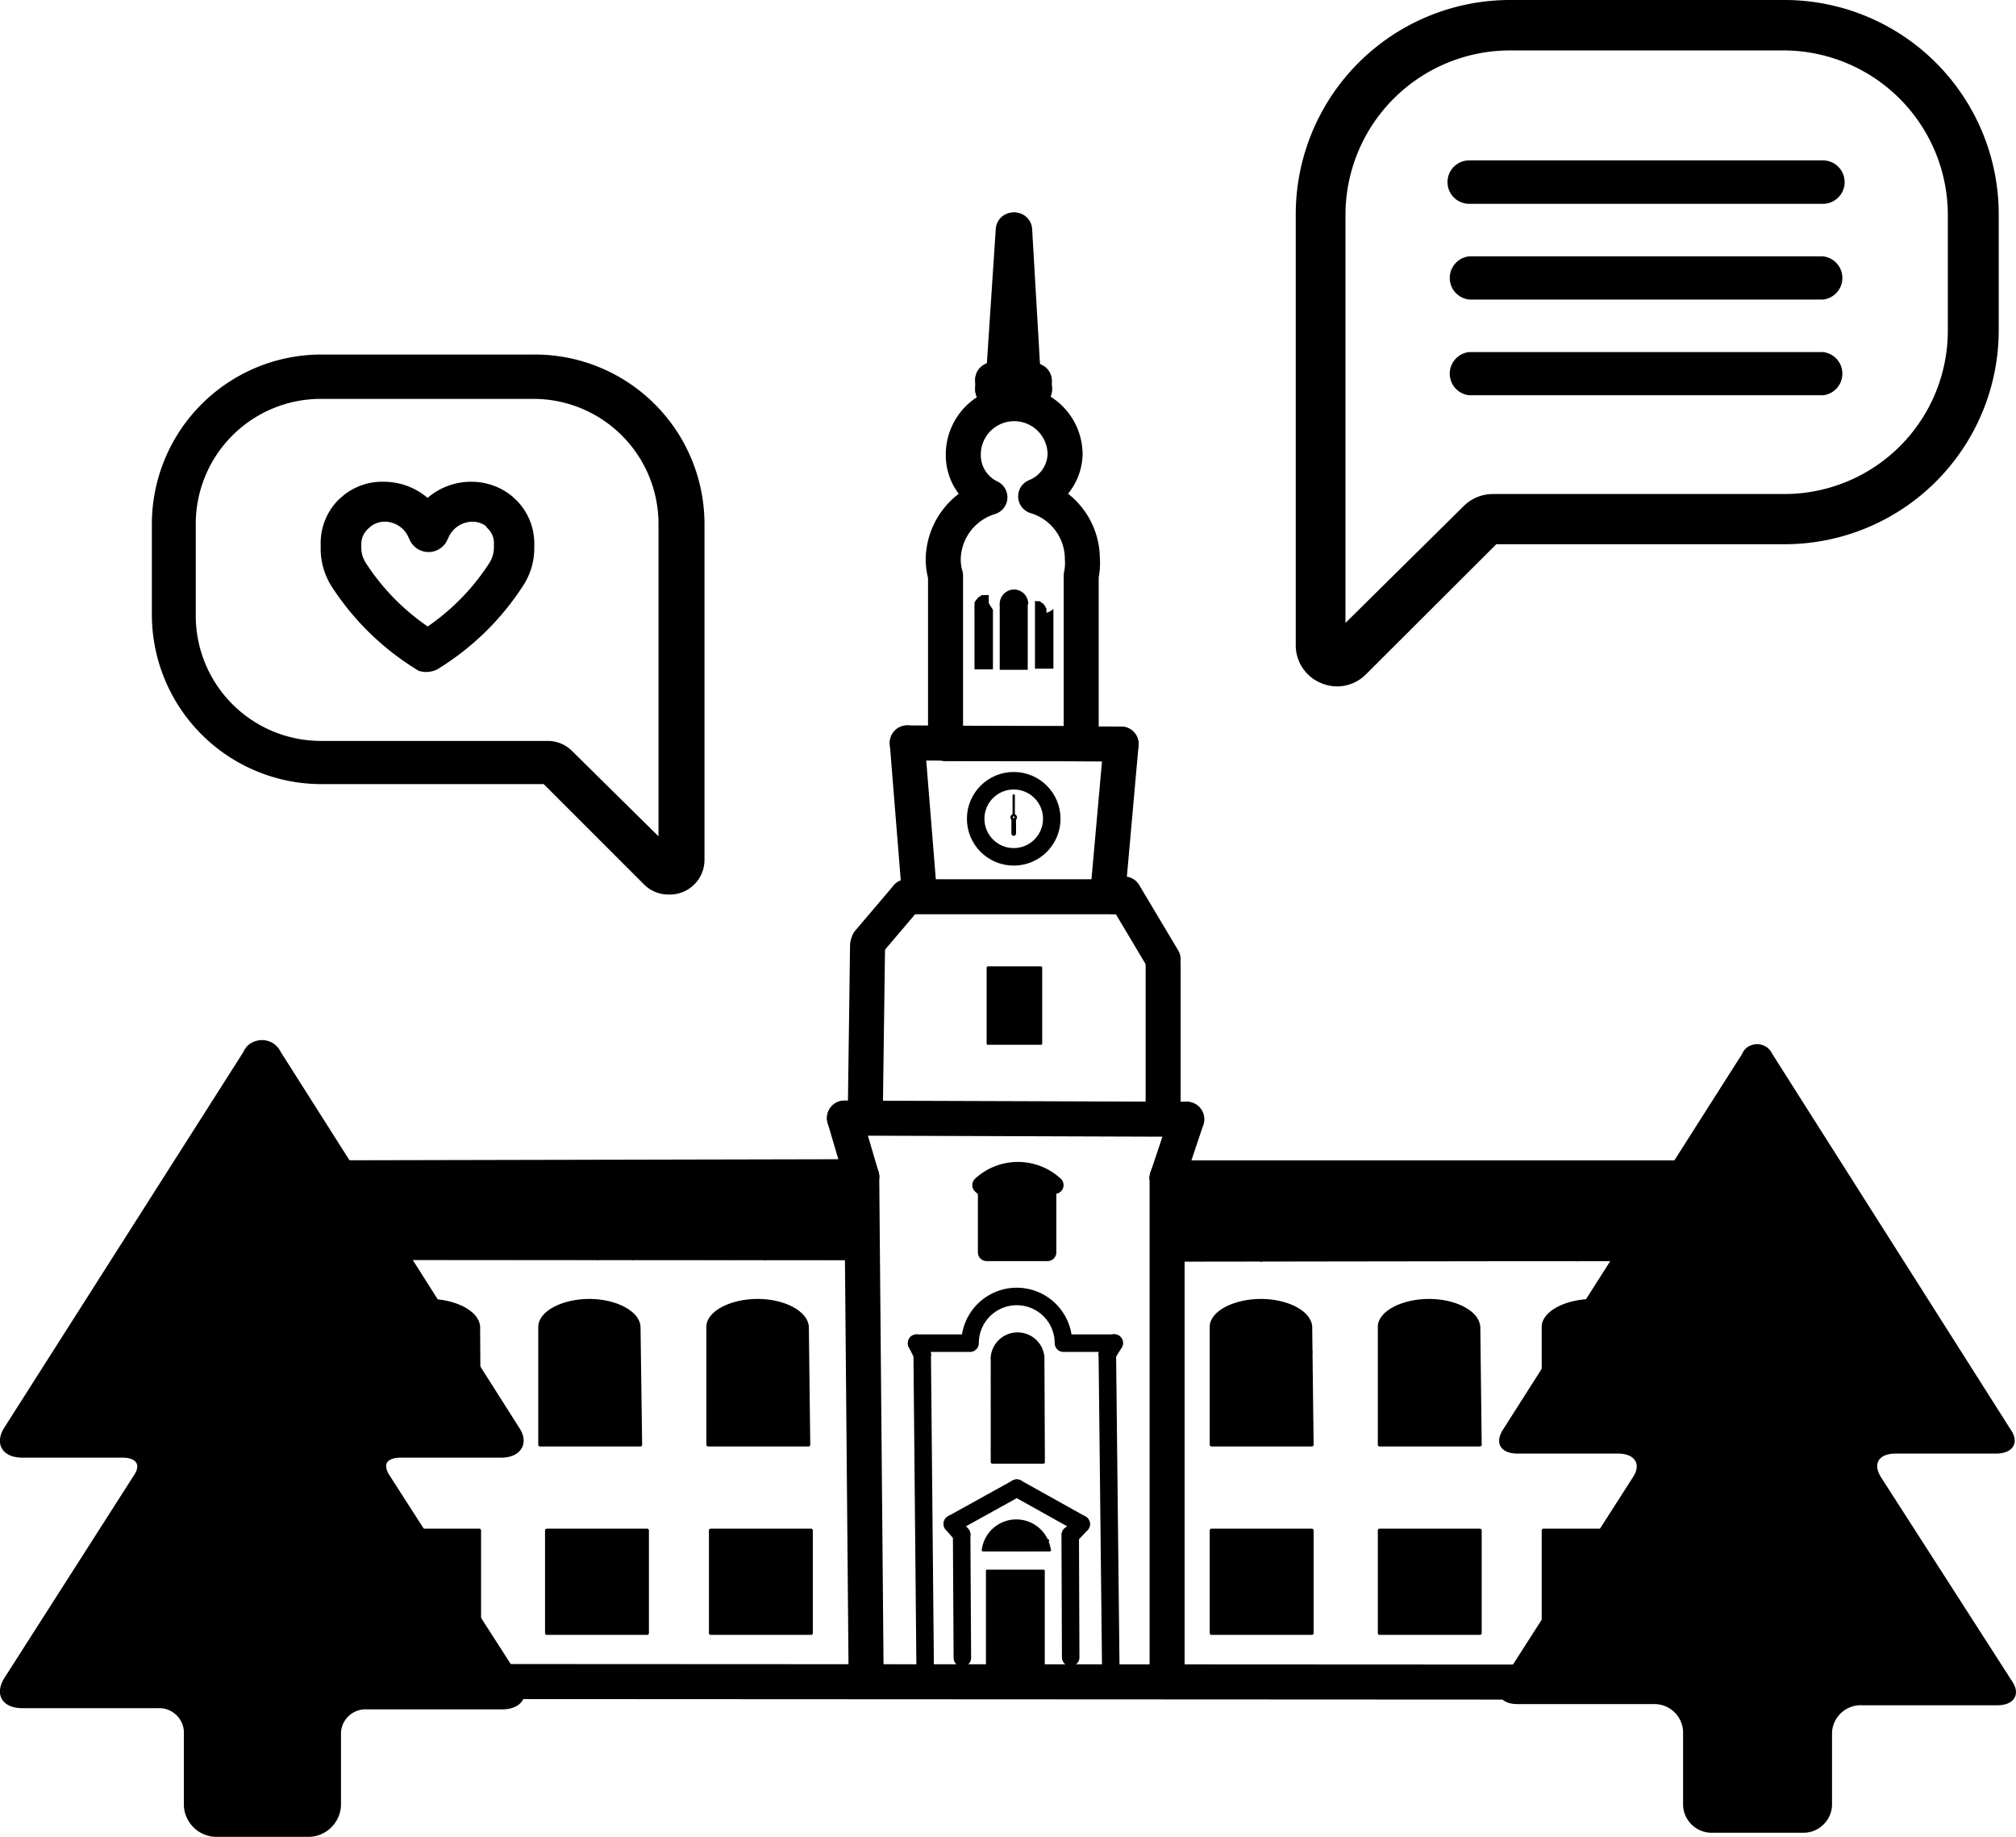 <svg id="Layer_1" data-name="Layer 1" xmlns="http://www.w3.org/2000/svg" viewBox="0 0 86.35 78.69"><defs><style>.cls-1,.cls-12,.cls-2,.cls-4,.cls-9{fill:none;}.cls-1,.cls-10,.cls-11,.cls-12,.cls-2,.cls-3,.cls-4,.cls-5,.cls-6,.cls-7,.cls-8,.cls-9{stroke:#000;}.cls-1,.cls-2,.cls-3,.cls-4,.cls-5,.cls-6,.cls-7,.cls-8,.cls-9{stroke-linecap:round;stroke-linejoin:round;}.cls-1{stroke-width:1.5px;}.cls-2,.cls-5,.cls-7{stroke-width:0.1px;}.cls-3{stroke-width:0.15px;}.cls-4,.cls-6,.cls-8{stroke-width:0.75px;}.cls-7,.cls-8{fill:#231f20;}.cls-9{stroke-width:0.2px;}.cls-10,.cls-11,.cls-12{stroke-miterlimit:10;}.cls-10{stroke-width:1.25px;}.cls-11{stroke-width:0.25px;}.cls-12{stroke-width:0.35px;}</style></defs><line class="cls-1" x1="43.4" y1="9.85" x2="42.99" y2="16.04"/><line class="cls-1" x1="43.82" y1="16.04" x2="43.46" y2="9.85"/><line class="cls-2" x1="42.99" y1="16.04" x2="43.82" y2="16.04"/><line class="cls-1" x1="72.83" y1="54.84" x2="72.68" y2="72.05"/><line class="cls-1" x1="72.83" y1="54.84" x2="72.76" y2="50.45"/><line class="cls-2" x1="66.79" y1="50.56" x2="67.56" y2="53.98"/><line class="cls-2" x1="68.42" y1="50.57" x2="69.53" y2="53.97"/><line class="cls-2" x1="61.2" y1="65.88" x2="61.24" y2="69.6"/><line class="cls-2" x1="61.21" y1="65.87" x2="61.21" y2="69.59"/><line class="cls-2" x1="63" y1="65.87" x2="63.03" y2="69.59"/><line class="cls-2" x1="61.21" y1="65.87" x2="63" y2="65.87"/><line class="cls-2" x1="61.21" y1="69.59" x2="63.03" y2="69.59"/><line class="cls-2" x1="62.12" y1="65.87" x2="62.12" y2="69.59"/><line class="cls-2" x1="61.21" y1="68.69" x2="63.01" y2="68.7"/><line class="cls-2" x1="63.01" y1="67.73" x2="61.21" y2="67.74"/><line class="cls-2" x1="63.01" y1="66.72" x2="61.21" y2="66.72"/><line class="cls-2" x1="61.17" y1="56.97" x2="62.09" y2="56.22"/><line class="cls-2" x1="61.21" y1="56.12" x2="61.2" y2="56.97"/><line class="cls-2" x1="62.77" y1="56.51" x2="61.23" y2="56.93"/><path class="cls-2" d="M67.94,66.86a2.54,2.54,0,0,0,.67,1.2A6.19,6.19,0,0,0,70,69.14" transform="translate(-6.74 -10.74)"/><line class="cls-2" x1="66.44" y1="65.88" x2="66.44" y2="69.6"/><line class="cls-2" x1="68.23" y1="65.88" x2="68.26" y2="69.6"/><line class="cls-2" x1="66.44" y1="65.88" x2="68.23" y2="65.88"/><line class="cls-2" x1="66.44" y1="69.6" x2="68.26" y2="69.6"/><line class="cls-2" x1="67.35" y1="65.88" x2="67.35" y2="69.6"/><line class="cls-2" x1="66.44" y1="68.69" x2="68.24" y2="68.71"/><line class="cls-2" x1="68.24" y1="67.74" x2="66.44" y2="67.75"/><line class="cls-2" x1="68.24" y1="66.73" x2="66.44" y2="66.73"/><line class="cls-2" x1="68.23" y1="65.87" x2="68.23" y2="69.59"/><line class="cls-2" x1="70.02" y1="65.87" x2="70.05" y2="69.59"/><line class="cls-2" x1="68.23" y1="65.87" x2="70.02" y2="65.87"/><line class="cls-2" x1="68.23" y1="69.59" x2="70.05" y2="69.59"/><line class="cls-2" x1="69.14" y1="65.87" x2="69.14" y2="69.59"/><line class="cls-2" x1="68.23" y1="68.69" x2="70.03" y2="68.7"/><line class="cls-2" x1="70.03" y1="67.73" x2="68.23" y2="67.74"/><line class="cls-2" x1="70.03" y1="66.72" x2="68.23" y2="66.72"/><path class="cls-3" d="M77.15,72.62h-4.3l0-5.05c0-.62,1-1.12,2.12-1.12s2.08.5,2.12,1.12Z" transform="translate(-6.74 -10.74)"/><path class="cls-2" d="M74.94,66.86a2.52,2.52,0,0,1-.64,1.2,5.87,5.87,0,0,1-1.36,1.08" transform="translate(-6.74 -10.74)"/><polyline class="cls-2" points="66.13 56.97 66.41 56.97 68.55 56.97"/><line class="cls-2" x1="67.11" y1="61.97" x2="67.11" y2="56.97"/><line class="cls-2" x1="66.14" y1="61.06" x2="70.41" y2="61.05"/><line class="cls-2" x1="66.13" y1="60.17" x2="70.38" y2="60.2"/><line class="cls-2" x1="66.13" y1="59.07" x2="70.38" y2="59.04"/><line class="cls-2" x1="66.13" y1="58.02" x2="70.38" y2="58"/><line class="cls-2" x1="68.2" y1="56.97" x2="69.11" y2="56.22"/><line class="cls-2" x1="67.56" y1="56.15" x2="68.2" y2="56.97"/><line class="cls-2" x1="68.23" y1="56.12" x2="68.22" y2="56.97"/><line class="cls-2" x1="69.79" y1="56.51" x2="68.25" y2="56.93"/><line class="cls-2" x1="66.89" y1="56.39" x2="68.2" y2="56.97"/><path class="cls-2" d="M76.42,67.71H73.51c0-.31.66-.55,1.46-.55S76.42,67.4,76.42,67.71Z" transform="translate(-6.74 -10.74)"/><path class="cls-2" d="M76.79,67.72l-3.6,0c0-.48.81-.88,1.8-.88S76.79,67.23,76.79,67.72Z" transform="translate(-6.74 -10.74)"/><path class="cls-2" d="M75,66.86a2.54,2.54,0,0,0,.67,1.2,6.19,6.19,0,0,0,1.43,1.08" transform="translate(-6.74 -10.74)"/><line class="cls-2" x1="68.27" y1="56.97" x2="68.27" y2="61.97"/><line class="cls-2" x1="69.57" y1="56.93" x2="69.57" y2="61.93"/><rect class="cls-3" x="66.11" y="65.55" width="4.3" height="4.4"/><line class="cls-1" x1="69.56" y1="50.45" x2="72.74" y2="50.45"/><line class="cls-2" x1="70.25" y1="50.59" x2="71.36" y2="53.99"/><path d="M87.3,74c-.36-.59-.07-1,.64-1h4.3c.71,0,1-.46.64-1L82.65,55.88a.71.71,0,0,0-.87-.38.64.64,0,0,0-.42.38L71.1,72c-.35.58-.06,1,.65,1h4.3c.71,0,1,.45.64,1L71.1,82.73c-.35.59-.06,1,.65,1h5.79a1.23,1.23,0,0,1,1.29,1.16v3.18a1.23,1.23,0,0,0,1.29,1.17h3.8a1.23,1.23,0,0,0,1.29-1.17V84.94a1.23,1.23,0,0,1,1.29-1.16h5.79c.71,0,1-.46.65-1Z" transform="translate(-6.74 -10.74)"/><line class="cls-1" x1="42.99" y1="16.04" x2="42.52" y2="16.27"/><line class="cls-1" x1="43.82" y1="16.04" x2="44.3" y2="16.31"/><line class="cls-1" x1="42.52" y1="16.27" x2="42.52" y2="16.68"/><line class="cls-1" x1="44.3" y1="16.31" x2="44.31" y2="16.68"/><line class="cls-1" x1="42.52" y1="16.68" x2="42.7" y2="16.87"/><line class="cls-1" x1="44.31" y1="16.68" x2="44.14" y2="16.84"/><line class="cls-1" x1="38.86" y1="31.82" x2="48.02" y2="31.87"/><line class="cls-1" x1="47.66" y1="38.4" x2="47.53" y2="38.15"/><line class="cls-1" x1="39.24" y1="38.37" x2="39.37" y2="38.15"/><line class="cls-1" x1="38.85" y1="38.41" x2="48" y2="38.41"/><line class="cls-2" x1="42.22" y1="66.38" x2="44.97" y2="66.38"/><line class="cls-4" x1="39.26" y1="57.53" x2="39.5" y2="58.01"/><line class="cls-4" x1="47.73" y1="57.52" x2="47.43" y2="58"/><line class="cls-1" x1="13.49" y1="53.9" x2="13.58" y2="72.02"/><line class="cls-1" x1="13.58" y1="72.02" x2="72.67" y2="72.05"/><line class="cls-1" x1="36.91" y1="50.4" x2="13.53" y2="50.45"/><line class="cls-1" x1="36.17" y1="47.89" x2="36.91" y2="50.4"/><line class="cls-1" x1="50.83" y1="47.94" x2="36.17" y2="47.89"/><line class="cls-1" x1="49.99" y1="50.45" x2="50.83" y2="47.94"/><rect class="cls-5" x="42.31" y="41.44" width="2.28" height="3.26"/><line class="cls-1" x1="37.16" y1="40.48" x2="37.06" y2="47.89"/><line class="cls-1" x1="49.82" y1="41.34" x2="49.82" y2="47.8"/><line class="cls-1" x1="69.56" y1="50.45" x2="49.99" y2="50.45"/><line class="cls-1" x1="37.1" y1="72.03" x2="36.91" y2="50.4"/><line class="cls-1" x1="49.99" y1="50.45" x2="49.99" y2="72.03"/><path class="cls-6" d="M51.86,61.48h0l-.25.23v2.67H49V61.72l-.24-.22,0,0a2.33,2.33,0,0,1,3.16,0Z" transform="translate(-6.74 -10.74)"/><line class="cls-2" x1="13.49" y1="53.9" x2="36.94" y2="53.92"/><line class="cls-2" x1="49.99" y1="53.99" x2="72.54" y2="53.96"/><path class="cls-3" d="M51.42,73.36H49.25v-4.5a1.08,1.08,0,0,1,2.15,0Z" transform="translate(-6.74 -10.74)"/><path class="cls-2" d="M50.68,68.15a4.77,4.77,0,0,1-.22,1.06,4.43,4.43,0,0,1-.45,1" transform="translate(-6.74 -10.74)"/><path class="cls-2" d="M50,68.15a4.18,4.18,0,0,0,.21,1.06,4.41,4.41,0,0,0,.46,1" transform="translate(-6.74 -10.74)"/><polyline class="cls-2" points="42.49 58.16 42.74 58.16 44.65 58.16"/><line class="cls-2" x1="43.6" y1="62.62" x2="43.6" y2="58.16"/><line class="cls-5" x1="42.49" y1="62.05" x2="44.65" y2="62.04"/><line class="cls-2" x1="42.51" y1="61.51" x2="44.68" y2="61.51"/><line class="cls-2" x1="42.51" y1="61.01" x2="44.68" y2="61.03"/><line class="cls-2" x1="42.51" y1="60.53" x2="44.68" y2="60.54"/><line class="cls-2" x1="42.49" y1="60.04" x2="44.67" y2="60.02"/><line class="cls-2" x1="42.53" y1="59.56" x2="44.68" y2="59.53"/><line class="cls-2" x1="42.49" y1="59.1" x2="44.66" y2="59.09"/><line class="cls-2" x1="42.51" y1="58.65" x2="44.65" y2="58.65"/><line class="cls-2" x1="43.58" y1="58.16" x2="44.03" y2="57.52"/><line class="cls-2" x1="43.18" y1="57.5" x2="43.58" y2="58.16"/><line class="cls-2" x1="43.61" y1="57.41" x2="43.6" y2="58.16"/><line class="cls-2" x1="44.34" y1="57.83" x2="43.58" y2="58.16"/><line class="cls-2" x1="42.88" y1="57.78" x2="43.58" y2="58.16"/><line class="cls-2" x1="43.59" y1="58.16" x2="43.6" y2="62.62"/><line class="cls-2" x1="43.6" y1="58.16" x2="43.6" y2="62.62"/><line class="cls-2" x1="43.6" y1="59.44" x2="43.6" y2="62.35"/><line class="cls-2" x1="43.6" y1="59.44" x2="43.6" y2="62.35"/><line class="cls-2" x1="42.92" y1="62.35" x2="44.3" y2="62.35"/><path class="cls-2" d="M50.84,68.9h-1a.52.52,0,0,1,1,0Z" transform="translate(-6.74 -10.74)"/><path class="cls-2" d="M51.17,68.9H49.52a.83.83,0,0,1,1.65,0Z" transform="translate(-6.74 -10.74)"/><path class="cls-2" d="M50.93,77.12h-1.3c0-.27.29-.49.65-.49A.59.59,0,0,1,50.93,77.12Z" transform="translate(-6.74 -10.74)"/><path class="cls-5" d="M51.7,77.14H48.84a1.44,1.44,0,0,1,2.86,0Z" transform="translate(-6.74 -10.74)"/><path class="cls-2" d="M50.49,77.12h-.38A.18.18,0,0,1,50.3,77,.17.17,0,0,1,50.49,77.12Z" transform="translate(-6.74 -10.74)"/><line class="cls-2" x1="43.57" y1="65.29" x2="43.56" y2="66.23"/><line class="cls-2" x1="44.6" y1="65.62" x2="43.71" y2="66.28"/><line class="cls-2" x1="42.56" y1="65.64" x2="43.41" y2="66.29"/><line class="cls-2" x1="43.03" y1="65.38" x2="43.31" y2="65.91"/><line class="cls-2" x1="44.16" y1="65.38" x2="43.82" y2="65.93"/><line class="cls-2" x1="42.28" y1="66.01" x2="42.93" y2="66.2"/><line class="cls-2" x1="44.89" y1="65.98" x2="44.16" y2="66.21"/><path class="cls-7" d="M50.52,27.57h0v.57h.17v-.57h0V27.5l0,0v0h-.13v0h0v0h0Z" transform="translate(-6.74 -10.74)"/><path class="cls-7" d="M49.76,27.56h0v.58h-.18v-.58h0v0a0,0,0,0,1,0,0v-.06h0l0,0h.09v0h0v0h0Z" transform="translate(-6.74 -10.74)"/><line class="cls-2" x1="40" y1="38.17" x2="40.13" y2="38.41"/><line class="cls-2" x1="40.46" y1="38.18" x2="40.39" y2="38.41"/><line class="cls-2" x1="41.09" y1="38.18" x2="41.18" y2="38.41"/><line class="cls-2" x1="45.75" y1="38.16" x2="45.68" y2="38.38"/><line class="cls-2" x1="46.45" y1="38.16" x2="46.53" y2="38.41"/><line class="cls-2" x1="46.87" y1="38.16" x2="46.82" y2="38.36"/><line class="cls-2" x1="38.9" y1="32.18" x2="47.98" y2="32.21"/><line class="cls-2" x1="39.37" y1="38.15" x2="40" y2="38.17"/><line class="cls-2" x1="40.46" y1="38.18" x2="41.09" y2="38.18"/><line class="cls-2" x1="45.75" y1="38.16" x2="46.45" y2="38.16"/><line class="cls-2" x1="46.87" y1="38.16" x2="47.53" y2="38.15"/><rect class="cls-2" x="42.56" y="41.69" width="1.78" height="2.76"/><line class="cls-2" x1="43.43" y1="41.69" x2="43.46" y2="44.45"/><line class="cls-2" x1="42.56" y1="42.56" x2="44.34" y2="42.55"/><line class="cls-2" x1="42.56" y1="43.5" x2="44.34" y2="43.48"/><line class="cls-5" x1="36.17" y1="50.4" x2="35.81" y2="53.91"/><line class="cls-5" x1="34.66" y1="50.41" x2="34.3" y2="53.91"/><line class="cls-5" x1="33.17" y1="50.41" x2="32.76" y2="53.93"/><line class="cls-5" x1="31.84" y1="50.4" x2="31.48" y2="53.91"/><line class="cls-5" x1="30.33" y1="50.41" x2="29.97" y2="53.91"/><line class="cls-5" x1="28.96" y1="50.4" x2="28.55" y2="53.91"/><line class="cls-5" x1="27.46" y1="50.41" x2="27.1" y2="53.92"/><line class="cls-5" x1="25.95" y1="50.42" x2="25.59" y2="53.92"/><line class="cls-5" x1="19.99" y1="50.5" x2="19.22" y2="53.91"/><line class="cls-5" x1="18.2" y1="50.45" x2="17.09" y2="53.85"/><line class="cls-2" x1="50.61" y1="50.47" x2="50.98" y2="53.98"/><line class="cls-2" x1="52.12" y1="50.48" x2="52.48" y2="53.98"/><line class="cls-2" x1="53.61" y1="50.48" x2="54.02" y2="54"/><line class="cls-2" x1="54.94" y1="50.46" x2="55.3" y2="53.98"/><line class="cls-2" x1="56.45" y1="50.47" x2="56.81" y2="53.98"/><line class="cls-2" x1="57.82" y1="50.46" x2="58.24" y2="53.98"/><line class="cls-8" x1="42.31" y1="50.8" x2="44.77" y2="50.83"/><line class="cls-2" x1="52.23" y1="65.79" x2="52.23" y2="69.51"/><line class="cls-2" x1="54.01" y1="65.79" x2="54.04" y2="69.51"/><line class="cls-2" x1="52.23" y1="65.79" x2="54.01" y2="65.79"/><line class="cls-2" x1="52.23" y1="69.51" x2="54.04" y2="69.51"/><line class="cls-2" x1="53.14" y1="65.79" x2="53.14" y2="69.51"/><line class="cls-2" x1="52.23" y1="68.61" x2="54.03" y2="68.62"/><line class="cls-2" x1="54.03" y1="67.65" x2="52.23" y2="67.66"/><line class="cls-2" x1="54.03" y1="66.64" x2="52.23" y2="66.64"/><line class="cls-2" x1="54.02" y1="65.79" x2="54.02" y2="69.51"/><line class="cls-2" x1="55.8" y1="65.79" x2="55.83" y2="69.51"/><line class="cls-2" x1="54.02" y1="65.79" x2="55.8" y2="65.79"/><line class="cls-2" x1="54.02" y1="69.51" x2="55.83" y2="69.51"/><line class="cls-2" x1="54.93" y1="65.79" x2="54.93" y2="69.51"/><line class="cls-2" x1="54.02" y1="68.6" x2="55.82" y2="68.61"/><line class="cls-2" x1="55.82" y1="67.65" x2="54.02" y2="67.65"/><line class="cls-2" x1="55.82" y1="66.63" x2="54.02" y2="66.63"/><path class="cls-3" d="M62.93,72.62h-4.3l0-5.05c0-.62,1-1.12,2.12-1.12s2.09.5,2.12,1.12Z" transform="translate(-6.74 -10.74)"/><path class="cls-2" d="M60.73,66.78A2.58,2.58,0,0,1,60.08,68a5.67,5.67,0,0,1-1.36,1.08" transform="translate(-6.74 -10.74)"/><polyline class="cls-2" points="51.91 56.88 52.19 56.88 54.34 56.88"/><line class="cls-2" x1="52.89" y1="61.88" x2="52.89" y2="56.88"/><line class="cls-2" x1="51.92" y1="60.97" x2="56.2" y2="60.96"/><line class="cls-2" x1="51.92" y1="60.08" x2="56.17" y2="60.11"/><line class="cls-2" x1="51.91" y1="58.99" x2="56.17" y2="58.95"/><line class="cls-2" x1="51.91" y1="57.93" x2="56.17" y2="57.91"/><line class="cls-2" x1="53.98" y1="56.88" x2="54.9" y2="56.13"/><line class="cls-2" x1="53.35" y1="56.06" x2="53.98" y2="56.88"/><line class="cls-2" x1="54.01" y1="56.03" x2="54" y2="56.88"/><line class="cls-2" x1="55.58" y1="56.43" x2="54.04" y2="56.84"/><line class="cls-2" x1="52.68" y1="56.3" x2="53.98" y2="56.88"/><path class="cls-2" d="M62.21,67.62H59.3c0-.3.65-.55,1.45-.55S62.21,67.32,62.21,67.62Z" transform="translate(-6.74 -10.74)"/><path class="cls-2" d="M62.57,67.63H59c0-.49.8-.89,1.8-.88S62.58,67.14,62.57,67.63Z" transform="translate(-6.74 -10.74)"/><path class="cls-2" d="M60.75,66.77a2.45,2.45,0,0,0,.67,1.2,6,6,0,0,0,1.43,1.08" transform="translate(-6.74 -10.74)"/><line class="cls-2" x1="54.06" y1="56.88" x2="54.06" y2="61.88"/><line class="cls-2" x1="55.35" y1="56.84" x2="55.35" y2="61.84"/><rect class="cls-5" x="42.28" y="67.28" width="2.42" height="4.09"/><line class="cls-1" x1="38.86" y1="31.82" x2="39.37" y2="38.15"/><line class="cls-1" x1="48.02" y1="31.87" x2="47.46" y2="38.15"/><rect class="cls-3" x="51.89" y="65.55" width="4.3" height="4.4"/><line class="cls-2" x1="59.42" y1="65.88" x2="59.42" y2="69.6"/><line class="cls-2" x1="59.42" y1="65.88" x2="61.2" y2="65.88"/><line class="cls-2" x1="59.42" y1="69.6" x2="61.24" y2="69.6"/><line class="cls-2" x1="60.33" y1="65.88" x2="60.33" y2="69.6"/><line class="cls-2" x1="59.42" y1="68.69" x2="61.22" y2="68.71"/><line class="cls-2" x1="61.22" y1="67.74" x2="59.42" y2="67.75"/><line class="cls-2" x1="61.22" y1="66.73" x2="59.42" y2="66.73"/><path class="cls-3" d="M70.13,72.62h-4.3l0-5.05c0-.62,1-1.12,2.12-1.12s2.08.5,2.12,1.12Z" transform="translate(-6.74 -10.74)"/><path class="cls-2" d="M67.92,66.86a2.52,2.52,0,0,1-.64,1.2,5.87,5.87,0,0,1-1.36,1.08" transform="translate(-6.74 -10.74)"/><polyline class="cls-2" points="59.11 56.97 59.39 56.97 61.53 56.97"/><line class="cls-2" x1="59.12" y1="61.06" x2="63.39" y2="61.05"/><line class="cls-2" x1="59.11" y1="60.17" x2="63.36" y2="60.2"/><line class="cls-2" x1="59.11" y1="59.07" x2="63.36" y2="59.04"/><line class="cls-2" x1="59.11" y1="58.02" x2="63.36" y2="58"/><line class="cls-2" x1="60.54" y1="56.15" x2="61.17" y2="56.97"/><line class="cls-2" x1="59.87" y1="56.39" x2="61.17" y2="56.97"/><path class="cls-2" d="M69.4,67.71H66.49c0-.31.65-.55,1.46-.55S69.4,67.4,69.4,67.71Z" transform="translate(-6.74 -10.74)"/><path class="cls-2" d="M69.77,67.72l-3.6,0c0-.48.81-.88,1.8-.88S69.77,67.23,69.77,67.72Z" transform="translate(-6.74 -10.74)"/><rect class="cls-3" x="59.09" y="65.55" width="4.3" height="4.4"/><line class="cls-2" x1="16.56" y1="65.79" x2="16.56" y2="69.51"/><line class="cls-2" x1="18.34" y1="65.79" x2="18.38" y2="69.51"/><line class="cls-2" x1="16.56" y1="65.79" x2="18.34" y2="65.79"/><line class="cls-2" x1="16.56" y1="69.51" x2="18.38" y2="69.51"/><line class="cls-2" x1="17.47" y1="65.79" x2="17.47" y2="69.51"/><line class="cls-2" x1="16.56" y1="68.61" x2="18.36" y2="68.62"/><line class="cls-2" x1="18.36" y1="67.65" x2="16.56" y2="67.66"/><line class="cls-2" x1="18.36" y1="66.64" x2="16.56" y2="66.64"/><line class="cls-2" x1="18.35" y1="65.79" x2="18.35" y2="69.51"/><line class="cls-2" x1="20.13" y1="65.79" x2="20.17" y2="69.51"/><line class="cls-2" x1="18.35" y1="65.79" x2="20.13" y2="65.79"/><line class="cls-2" x1="18.35" y1="69.51" x2="20.17" y2="69.51"/><line class="cls-2" x1="19.26" y1="65.79" x2="19.26" y2="69.51"/><line class="cls-2" x1="18.35" y1="68.6" x2="20.15" y2="68.61"/><line class="cls-2" x1="20.15" y1="67.65" x2="18.35" y2="67.65"/><line class="cls-2" x1="20.15" y1="66.63" x2="18.35" y2="66.63"/><path class="cls-3" d="M27.26,72.62H23l0-5.05c0-.62,1-1.12,2.11-1.12s2.09.5,2.12,1.12Z" transform="translate(-6.74 -10.74)"/><path class="cls-2" d="M25.06,66.78A2.54,2.54,0,0,1,24.42,68a5.87,5.87,0,0,1-1.36,1.08" transform="translate(-6.74 -10.74)"/><polyline class="cls-2" points="16.24 56.88 16.52 56.88 18.67 56.88"/><line class="cls-2" x1="17.23" y1="61.88" x2="17.23" y2="56.88"/><line class="cls-2" x1="16.25" y1="60.97" x2="20.53" y2="60.96"/><line class="cls-2" x1="16.25" y1="60.08" x2="20.5" y2="60.11"/><line class="cls-2" x1="16.24" y1="58.99" x2="20.5" y2="58.95"/><line class="cls-2" x1="16.24" y1="57.93" x2="20.5" y2="57.91"/><line class="cls-2" x1="18.31" y1="56.88" x2="19.23" y2="56.13"/><line class="cls-2" x1="17.68" y1="56.06" x2="18.31" y2="56.88"/><line class="cls-2" x1="18.35" y1="56.03" x2="18.34" y2="56.88"/><line class="cls-2" x1="19.91" y1="56.43" x2="18.37" y2="56.84"/><line class="cls-2" x1="17.01" y1="56.3" x2="18.31" y2="56.88"/><path class="cls-2" d="M26.54,67.62H23.63c0-.3.65-.55,1.46-.55S26.54,67.32,26.54,67.62Z" transform="translate(-6.74 -10.74)"/><path class="cls-2" d="M26.91,67.63h-3.6c0-.49.81-.89,1.8-.88S26.91,67.14,26.91,67.63Z" transform="translate(-6.74 -10.74)"/><path class="cls-2" d="M25.08,66.77a2.54,2.54,0,0,0,.67,1.2,6.19,6.19,0,0,0,1.43,1.08" transform="translate(-6.74 -10.74)"/><line class="cls-2" x1="18.39" y1="56.88" x2="18.39" y2="61.88"/><line class="cls-2" x1="19.68" y1="56.84" x2="19.68" y2="61.84"/><rect class="cls-3" x="16.23" y="65.55" width="4.3" height="4.4"/><line class="cls-2" x1="23.76" y1="65.88" x2="23.76" y2="69.6"/><line class="cls-2" x1="25.54" y1="65.88" x2="25.57" y2="69.6"/><line class="cls-2" x1="23.76" y1="65.88" x2="25.54" y2="65.88"/><line class="cls-2" x1="23.76" y1="69.6" x2="25.57" y2="69.6"/><line class="cls-2" x1="24.66" y1="65.88" x2="24.66" y2="69.6"/><line class="cls-2" x1="23.76" y1="68.69" x2="25.55" y2="68.71"/><line class="cls-2" x1="25.55" y1="67.74" x2="23.76" y2="67.75"/><line class="cls-2" x1="25.55" y1="66.73" x2="23.76" y2="66.73"/><line class="cls-2" x1="25.55" y1="65.87" x2="25.55" y2="69.59"/><line class="cls-2" x1="27.33" y1="65.87" x2="27.36" y2="69.59"/><line class="cls-2" x1="25.55" y1="65.87" x2="27.33" y2="65.87"/><line class="cls-2" x1="25.55" y1="69.59" x2="27.36" y2="69.59"/><line class="cls-2" x1="26.45" y1="65.87" x2="26.45" y2="69.59"/><line class="cls-2" x1="25.55" y1="68.69" x2="27.35" y2="68.7"/><line class="cls-2" x1="27.35" y1="67.73" x2="25.55" y2="67.74"/><line class="cls-2" x1="27.35" y1="66.72" x2="25.55" y2="66.72"/><path class="cls-3" d="M34.17,72.62h-4.3l0-5.05c0-.62,1-1.12,2.11-1.12s2.09.5,2.12,1.12Z" transform="translate(-6.74 -10.74)"/><path class="cls-2" d="M32.25,66.86a2.52,2.52,0,0,1-.64,1.2,5.87,5.87,0,0,1-1.36,1.08" transform="translate(-6.74 -10.74)"/><polyline class="cls-2" points="23.44 56.97 23.72 56.97 25.86 56.97"/><line class="cls-2" x1="25.51" y1="56.97" x2="26.43" y2="56.22"/><line class="cls-2" x1="24.88" y1="56.15" x2="25.51" y2="56.97"/><line class="cls-2" x1="25.54" y1="56.12" x2="25.53" y2="56.97"/><line class="cls-2" x1="27.11" y1="56.51" x2="25.57" y2="56.93"/><line class="cls-2" x1="24.21" y1="56.39" x2="25.51" y2="56.97"/><path class="cls-2" d="M33.74,67.71H30.82c0-.31.66-.55,1.46-.55S33.74,67.4,33.74,67.71Z" transform="translate(-6.74 -10.74)"/><path class="cls-2" d="M34.1,67.72l-3.6,0c0-.48.81-.88,1.81-.88S34.1,67.23,34.1,67.72Z" transform="translate(-6.74 -10.74)"/><rect class="cls-3" x="23.42" y="65.55" width="4.3" height="4.4"/><line class="cls-2" x1="30.78" y1="65.88" x2="30.78" y2="69.6"/><line class="cls-2" x1="32.56" y1="65.88" x2="32.59" y2="69.6"/><line class="cls-2" x1="30.78" y1="65.88" x2="32.56" y2="65.88"/><line class="cls-2" x1="30.78" y1="69.6" x2="32.59" y2="69.6"/><line class="cls-2" x1="31.68" y1="65.88" x2="31.68" y2="69.6"/><line class="cls-2" x1="30.78" y1="68.69" x2="32.58" y2="68.71"/><line class="cls-2" x1="32.58" y1="67.74" x2="30.78" y2="67.75"/><line class="cls-2" x1="32.58" y1="66.73" x2="30.78" y2="66.73"/><line class="cls-2" x1="32.57" y1="65.87" x2="32.57" y2="69.59"/><line class="cls-2" x1="34.35" y1="65.87" x2="34.38" y2="69.59"/><line class="cls-2" x1="32.57" y1="65.87" x2="34.35" y2="65.87"/><line class="cls-2" x1="32.57" y1="69.59" x2="34.38" y2="69.59"/><line class="cls-2" x1="33.48" y1="65.87" x2="33.48" y2="69.59"/><line class="cls-2" x1="32.57" y1="68.69" x2="34.37" y2="68.7"/><line class="cls-2" x1="34.37" y1="67.73" x2="32.57" y2="67.74"/><line class="cls-2" x1="34.37" y1="66.72" x2="32.57" y2="66.72"/><path class="cls-3" d="M41.37,72.62h-4.3l0-5.05c0-.62,1-1.12,2.12-1.12s2.08.5,2.12,1.12Z" transform="translate(-6.74 -10.74)"/><path class="cls-2" d="M39.27,66.86a2.43,2.43,0,0,1-.64,1.2,5.87,5.87,0,0,1-1.36,1.08" transform="translate(-6.74 -10.74)"/><polyline class="cls-2" points="30.46 56.97 30.74 56.97 32.89 56.97"/><line class="cls-2" x1="32.53" y1="56.97" x2="33.45" y2="56.22"/><line class="cls-2" x1="31.9" y1="56.15" x2="32.53" y2="56.97"/><line class="cls-2" x1="32.56" y1="56.12" x2="32.55" y2="56.97"/><line class="cls-2" x1="34.13" y1="56.51" x2="32.59" y2="56.93"/><line class="cls-2" x1="31.23" y1="56.39" x2="32.53" y2="56.97"/><path class="cls-2" d="M40.76,67.71H37.85c0-.31.65-.55,1.45-.55S40.76,67.4,40.76,67.71Z" transform="translate(-6.74 -10.74)"/><path class="cls-2" d="M41.12,67.72l-3.59,0c0-.48.8-.88,1.8-.88S41.12,67.23,41.12,67.72Z" transform="translate(-6.74 -10.74)"/><rect class="cls-3" x="30.44" y="65.55" width="4.3" height="4.4"/><line class="cls-1" x1="13.49" y1="55.06" x2="13.53" y2="50.45"/><line class="cls-5" x1="16.42" y1="50.52" x2="15.31" y2="53.92"/><rect class="cls-5" x="13.51" y="50.43" width="23.02" height="3.49"/><rect class="cls-5" x="49.99" y="50.45" width="22.55" height="3.5"/><line class="cls-1" x1="38.85" y1="38.41" x2="37.2" y2="40.35"/><line class="cls-1" x1="48.15" y1="38.29" x2="49.82" y2="41.09"/><circle class="cls-4" cx="43.42" cy="35.07" r="1.63"/><path class="cls-2" d="M50.25,45.75a.09.09,0,1,1-.18,0,.09.09,0,0,1,.18,0Z" transform="translate(-6.74 -10.74)"/><line class="cls-2" x1="43.42" y1="34.07" x2="43.42" y2="34.88"/><line class="cls-9" x1="43.42" y1="35.14" x2="43.42" y2="35.7"/><path class="cls-4" d="M46,68.27l2.21,0h.08a2,2,0,1,1,4,0h2.16" transform="translate(-6.74 -10.74)"/><line class="cls-4" x1="43.55" y1="63.74" x2="40.79" y2="65.27"/><line class="cls-4" x1="46.31" y1="65.28" x2="43.55" y2="63.74"/><line class="cls-4" x1="45.88" y1="65.74" x2="46.31" y2="65.28"/><line class="cls-4" x1="41.19" y1="65.73" x2="40.79" y2="65.27"/><line class="cls-4" x1="41.19" y1="65.73" x2="41.22" y2="71.01"/><line class="cls-4" x1="45.84" y1="65.74" x2="45.86" y2="70.99"/><line class="cls-4" x1="39.5" y1="58.01" x2="39.63" y2="71.81"/><line class="cls-4" x1="47.43" y1="58" x2="47.58" y2="71.69"/><path d="M51.86,36.82a.09.09,0,0,1,0,0v2.56h-.79V36.66a.43.43,0,0,0,0,0v-.1l0-.07s0,0,0,0,0,0,0,0a.1.1,0,0,1,0,0s0,0,0,0,0,0,0,0a.15.15,0,0,1,.07,0l0,0h.07l0,0,.07,0,.07.06.09.06a.24.24,0,0,0,.07.09s0,.05.05.1a.92.92,0,0,1,0,.09.34.34,0,0,1,0,.1A.78.78,0,0,0,51.86,36.82Z" transform="translate(-6.74 -10.74)"/><path d="M50.76,36.65h0v2.78H49.56V36.65h0a.1.1,0,0,1,0-.07.62.62,0,0,1,.62-.59.61.61,0,0,1,.6.59A.1.1,0,0,1,50.76,36.65Z" transform="translate(-6.74 -10.74)"/><path d="M49.27,36.85a0,0,0,0,0,0,0v2.56h-.79V36.82a.2.2,0,0,1,0-.09.87.87,0,0,0,0-.1s0-.05,0-.09l.07-.1.07-.09.07-.06s.07,0,.08-.06l.07,0,0,0H49l0,0a.19.19,0,0,1,.09,0,0,0,0,0,0,0,0s0,0,0,0a.1.1,0,0,0,0,0s0,0,0,0,0,0,0,0v.1s0,0,0,0v.08s0,0,0,.07v.09S49.25,36.84,49.27,36.85Z" transform="translate(-6.74 -10.74)"/><path class="cls-1" d="M53.05,35.4h0v7.19H47.24V35.4a2.61,2.61,0,0,1-.1-.69,2.82,2.82,0,0,1,2-2.67A2,2,0,0,1,48,30.21a2.18,2.18,0,0,1,4.36,0A2,2,0,0,1,51.1,32a2.8,2.8,0,0,1,2,2.67A2.61,2.61,0,0,1,53.05,35.4Z" transform="translate(-6.74 -10.74)"/><path class="cls-10" d="M25.06,38.89a.32.32,0,0,1-.14,0,10.91,10.91,0,0,1-3.45-3.37,2.39,2.39,0,0,1-.37-1.29V34a2,2,0,0,1,.58-1.41l.16-.14A2,2,0,0,1,23.19,32a2.27,2.27,0,0,1,1.87,1,2.21,2.21,0,0,1,1.84-1,2.11,2.11,0,0,1,1.38.48l.15.14A2,2,0,0,1,29,34v.2a2.31,2.31,0,0,1-.38,1.29,10.91,10.91,0,0,1-3.45,3.37A.31.31,0,0,1,25.06,38.89Zm-1.87-6.43a1.61,1.61,0,0,0-1,.37l-.12.11A1.52,1.52,0,0,0,21.59,34v.2a1.84,1.84,0,0,0,.3,1,10.27,10.27,0,0,0,3.17,3.12,10.23,10.23,0,0,0,3.16-3.12,1.84,1.84,0,0,0,.3-1V34a1.47,1.47,0,0,0-.44-1.06L28,32.83a1.61,1.61,0,0,0-1.06-.37,1.76,1.76,0,0,0-1.54,1l-.08.17a.26.26,0,0,1-.45,0l-.08-.17A1.74,1.74,0,0,0,23.19,32.46Z" transform="translate(-6.74 -10.74)"/><path class="cls-11" d="M29.62,26.05H20.49a7.14,7.14,0,0,0-7.12,7.12v3.9a7.14,7.14,0,0,0,7.12,7.13h9.59l4.33,4.33a1.36,1.36,0,0,0,1,.4,1.36,1.36,0,0,0,1.38-1.37V33.17A7.14,7.14,0,0,0,29.62,26.05Zm5.47,20.83L31.16,43a1.35,1.35,0,0,0-1-.4h-9.7A5.49,5.49,0,0,1,15,37.07v-3.9a5.48,5.48,0,0,1,5.47-5.47h9.13a5.48,5.48,0,0,1,5.47,5.47V46.88Z" transform="translate(-6.74 -10.74)"/><path d="M23.26,74c-.36-.59-.07-1,.64-1h4.3c.71,0,1-.46.64-1L18.61,55.88a.71.71,0,0,0-.87-.38.64.64,0,0,0-.42.38L7.06,72c-.35.58-.06,1,.65,1H12c.71,0,1,.45.64,1L7.06,82.73c-.35.59-.06,1,.65,1H13.5a1.23,1.23,0,0,1,1.29,1.16v3.18a1.23,1.23,0,0,0,1.29,1.17h3.8a1.23,1.23,0,0,0,1.29-1.17V84.94a1.23,1.23,0,0,1,1.29-1.16h5.79c.71,0,1-.46.65-1Z" transform="translate(-6.74 -10.74)"/><path class="cls-12" d="M23.26,74c-.36-.59-.07-1,.64-1h4.3c.71,0,1-.46.64-1L18.61,55.88a.71.71,0,0,0-.87-.38.64.64,0,0,0-.42.38L7.06,72c-.35.58-.06,1,.65,1H12c.71,0,1,.45.64,1L7.06,82.73c-.35.59-.06,1,.65,1H13.5a1.23,1.23,0,0,1,1.29,1.16v3.18a1.23,1.23,0,0,0,1.29,1.17h3.8a1.23,1.23,0,0,0,1.29-1.17V84.94a1.23,1.23,0,0,1,1.29-1.16h5.79c.71,0,1-.46.65-1Z" transform="translate(-6.74 -10.74)"/><path d="M69.67,19.47H84.82a.93.93,0,0,0,0-1.86H69.67a.93.93,0,0,0,0,1.86Z" transform="translate(-6.74 -10.74)"/><path d="M69.67,23.57H84.82a.93.93,0,0,0,0-1.85H69.67a.93.93,0,0,0,0,1.85Z" transform="translate(-6.74 -10.74)"/><path d="M69.67,27.67H84.82a.93.93,0,0,0,0-1.85H69.67a.93.93,0,0,0,0,1.85Z" transform="translate(-6.74 -10.74)"/><path d="M62.24,19.9V38.38A1.75,1.75,0,0,0,63.33,40a1.8,1.8,0,0,0,.68.14,1.74,1.74,0,0,0,1.24-.52l5.58-5.57H83.17a9.17,9.17,0,0,0,9.18-9.15v-5a9.18,9.18,0,0,0-9.18-9.16H71.42A9.18,9.18,0,0,0,62.24,19.9Zm2.13,17.61V19.9a7.05,7.05,0,0,1,7-7H83.17a7.05,7.05,0,0,1,7,7v5a7,7,0,0,1-7,7H70.68a1.77,1.77,0,0,0-1.25.52l-5.06,5Z" transform="translate(-6.74 -10.74)"/></svg>
